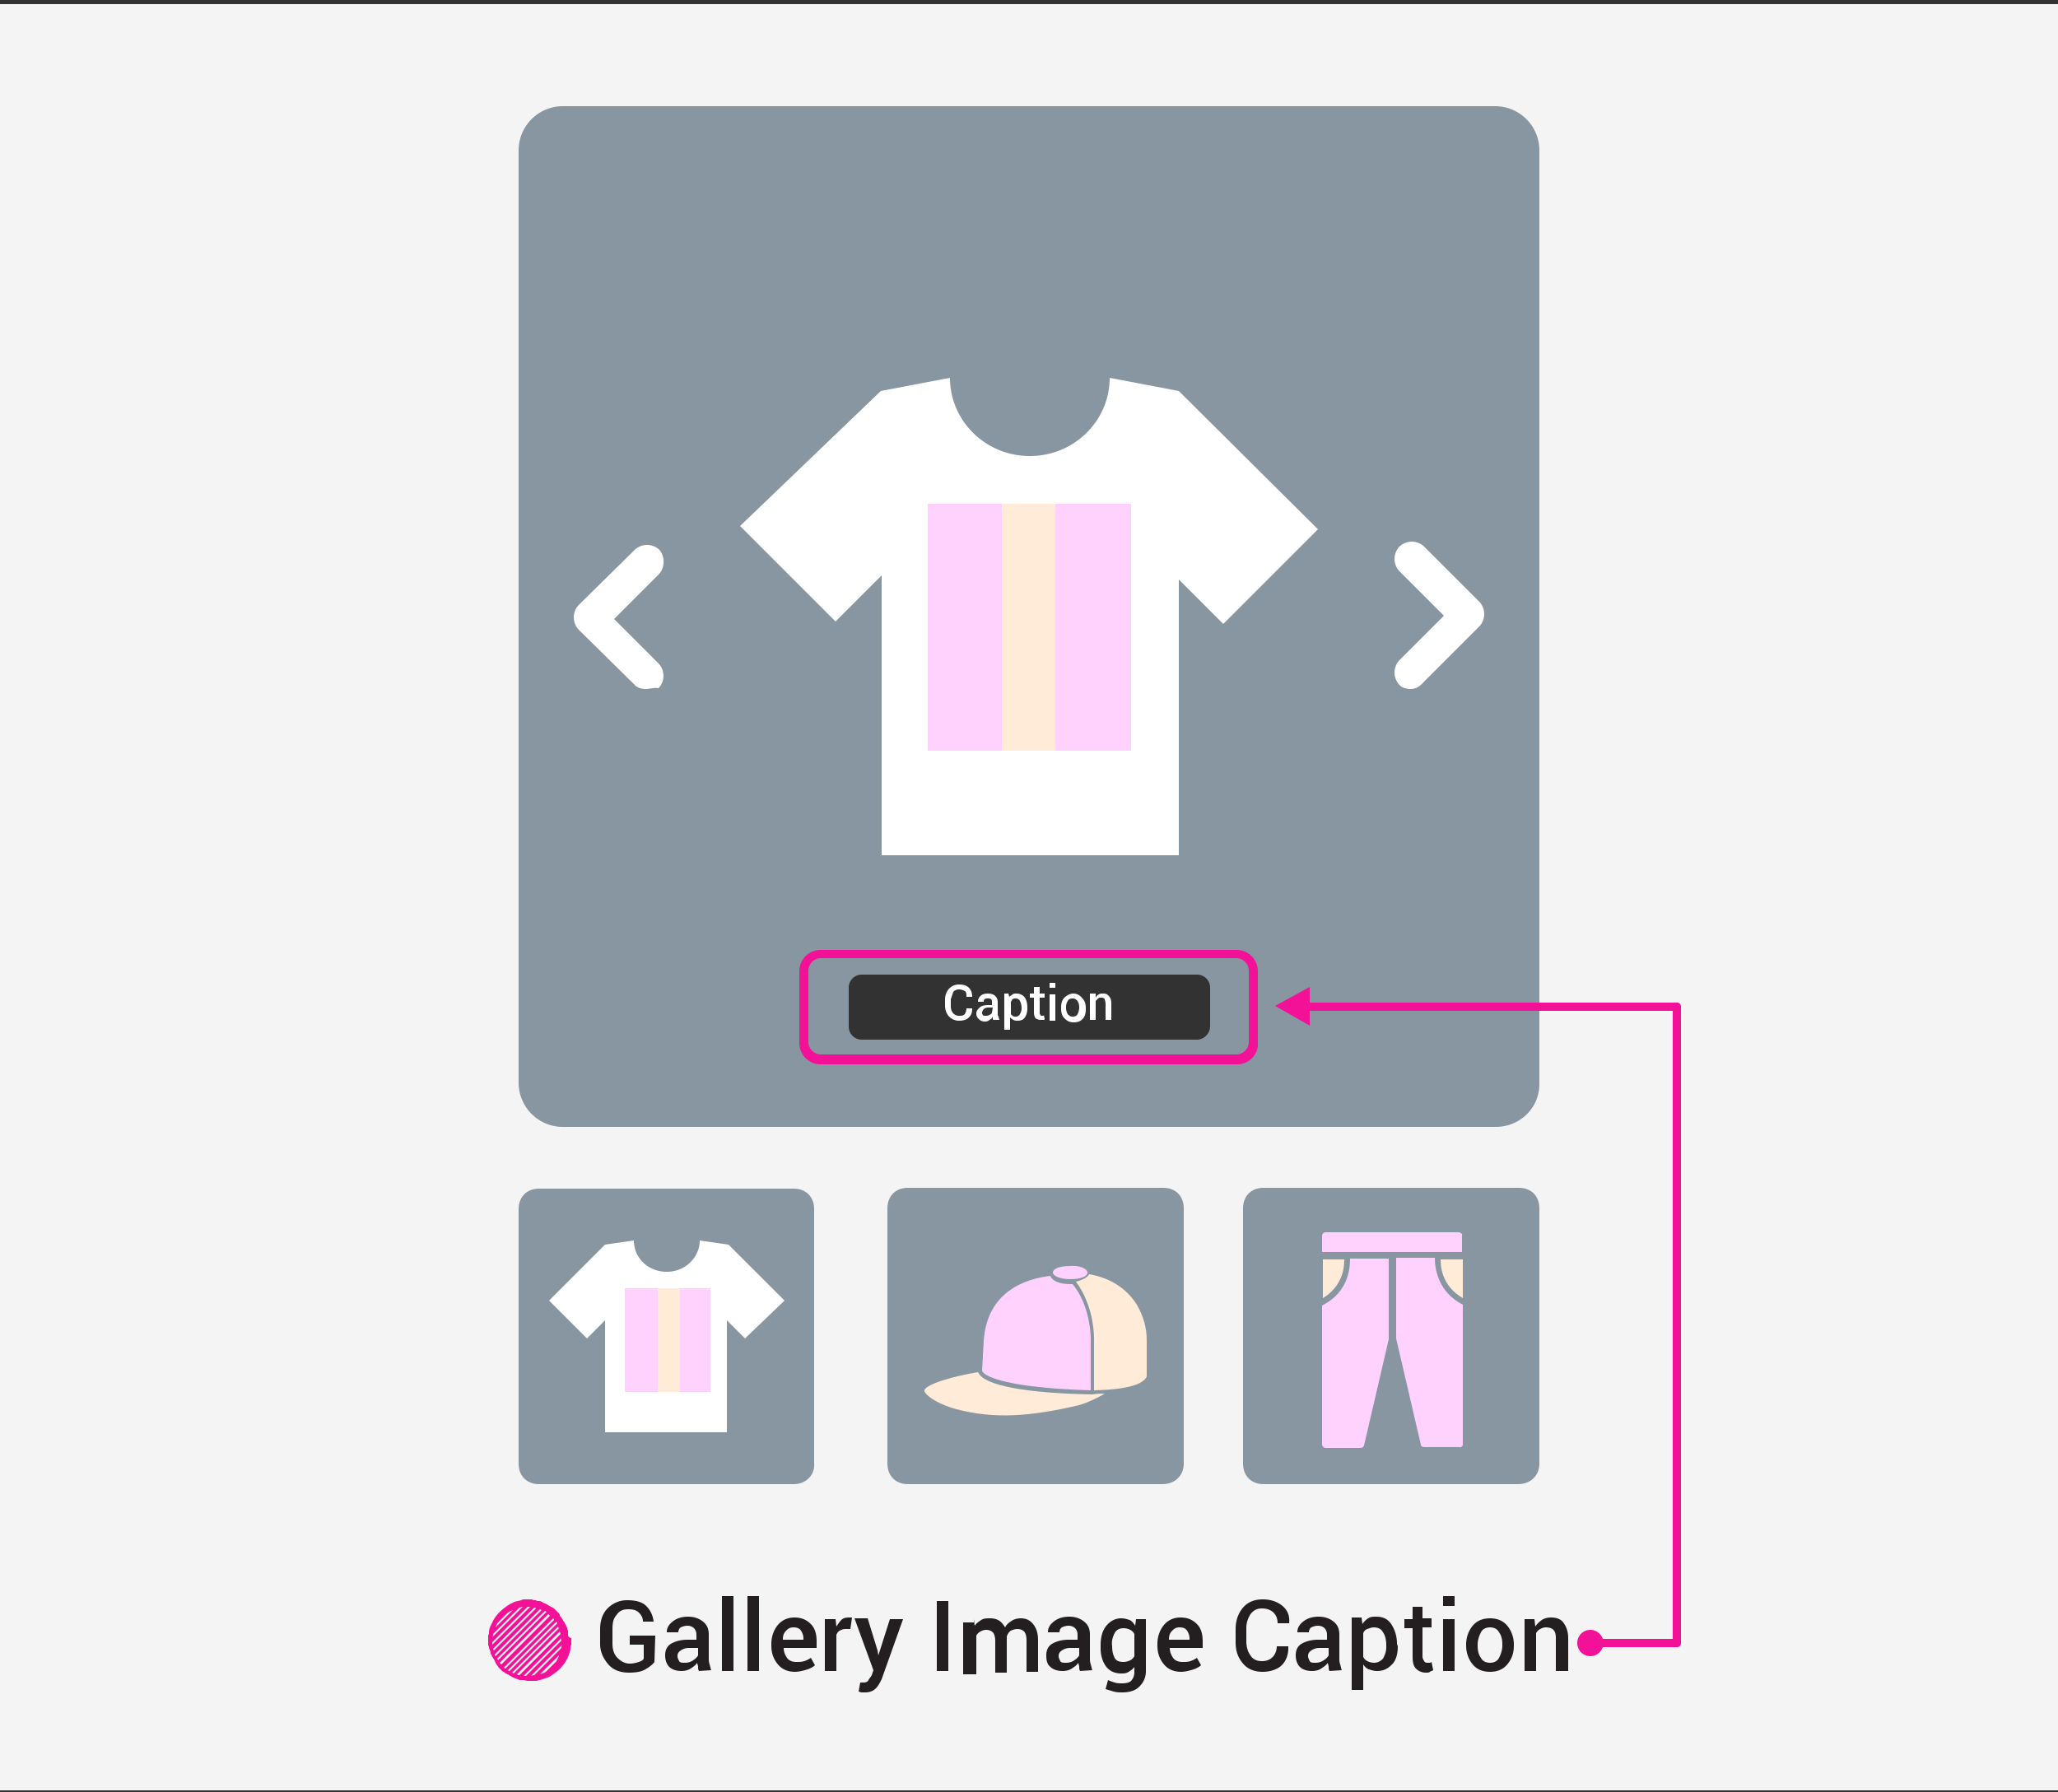 <svg xmlns="http://www.w3.org/2000/svg" xmlns:xlink="http://www.w3.org/1999/xlink" width="240" height="209" fill="none" xmlns:v="https://vecta.io/nano"><rect width="100%" height="100%" fill="#333333" stroke="none"/><g clip-path="url(#A)"><path d="M240 .48H0V208.8h240V.48z" fill="#f4f4f4"/><g fill="#8796a1"><path d="M174.336 12.384H65.664a5.16 5.16 0 0 0-5.184 5.184V126.24a5.16 5.16 0 0 0 5.184 5.184h108.768c2.88 0 5.184-2.304 5.088-5.184V17.568a5.16 5.16 0 0 0-5.184-5.184zm-81.792 126.24H62.88c-1.44 0-2.4.96-2.4 2.4v29.664c0 1.44.96 2.4 2.4 2.4h29.664c1.44 0 2.496-1.056 2.4-2.4v-29.664c0-1.44-.96-2.4-2.4-2.4z"/><use xlink:href="#B"/><path d="M177.12 138.528h-29.76c-1.44 0-2.4.96-2.4 2.4v29.76c0 1.44.96 2.4 2.4 2.4h29.664c1.536 0 2.496-1.056 2.496-2.4v-29.76c0-1.44-.96-2.4-2.4-2.4z"/></g><path d="M139.584 121.248h-39.072c-.202.003-.403-.035-.591-.111a1.53 1.53 0 0 1-.501-.333 1.51 1.51 0 0 1-.332-.501c-.076-.187-.114-.388-.112-.591V115.2a1.52 1.52 0 0 1 .444-1.092c.143-.143.313-.256.501-.332s.389-.114.591-.112h39.072c.202-.002.403.036.591.112s.358.189.501.332.256.314.332.501a1.5 1.5 0 0 1 .112.591v4.512c0 .768-.672 1.536-1.536 1.536z" fill="#333233"/><path d="M74.016 79.872c.192.288.768.48 1.248.48.576 0 .96-.192 1.536-.096.369-.389.574-.904.574-1.44s-.206-1.051-.574-1.44l-5.184-5.184 5.184-5.184c.768-.768.768-2.112.096-2.88-.389-.369-.904-.574-1.44-.574s-1.051.206-1.44.574l-6.528 6.432c-.369.389-.574.904-.574 1.44s.206 1.051.574 1.44l6.528 6.432zm98.496-9.696l-6.432-6.432c-.389-.369-.904-.574-1.44-.574s-1.051.206-1.44.574a2.09 2.09 0 0 0 0 2.88l5.184 5.184-5.184 5.184a2.09 2.09 0 0 0 0 2.88c.192.288.768.48 1.248.48.576 0 1.056-.192 1.632-.864l6.432-6.432a2.09 2.09 0 0 0 0-2.88zm-43.104-26.112c0 4.992-4.128 9.12-9.312 9.12s-9.312-4.128-9.312-9.12L102.72 45.6 86.304 61.344 97.44 72.48l5.376-5.376v32.64h34.656v-32.16l5.184 5.184 11.04-11.04L137.472 45.6l-8.064-1.536zM81.6 144.672c0 1.92-1.632 3.648-3.84 3.648s-3.84-1.632-3.84-3.648l-3.36.48-6.528 6.528 4.416 4.416 2.112-2.112v13.056h14.208v-13.056l2.112 2.112 4.608-4.416-6.528-6.528-3.36-.48zm29.568-28.992a.87.87 0 0 1 .672-.288c.288 0 .48.096.672.192s.192.384.192.672h.672c0-.384-.096-.768-.384-1.056s-.672-.384-1.152-.384a1.59 1.59 0 0 0-1.152.48c-.288.288-.48.768-.48 1.248v.768c0 .48.192.96.48 1.248a1.59 1.59 0 0 0 1.152.48c.48 0 .864-.096 1.152-.384s.384-.576.384-1.056h-.672c0 .288-.096.48-.192.672-.192.192-.384.192-.672.192a.87.87 0 0 1-.672-.288c-.192-.192-.288-.48-.288-.864v-.768l.288-.864zm5.184 2.592v-1.344c0-.384-.096-.576-.288-.768s-.48-.288-.864-.288-.672.096-.864.288a.87.87 0 0 0-.288.672h.672c0-.096 0-.192.096-.288s.192-.096.384-.096.288 0 .384.096.096.192.096.384v.288h-.48c-.384 0-.768.096-.96.288s-.384.384-.384.672a.87.87 0 0 0 .288.672c.192.192.384.288.768.288.192 0 .384-.096.48-.192a.74.74 0 0 0 .384-.384v.192s0 .192.096.192h.672c0-.096-.096-.192-.096-.384 0 0-.096-.096-.096-.288zm-.672-.192c0 .096-.096.192-.288.288s-.288.096-.48.096c-.096 0-.288 0-.288-.096-.096-.096-.096-.192-.096-.288a.73.73 0 0 1 .192-.384c.096-.096.288-.192.48-.192h.576l-.096.576zm2.88-2.208c-.192 0-.384 0-.48.096s-.288.192-.384.288l-.096-.384h-.48v4.224h.672v-1.44a1.32 1.32 0 0 0 .384.288c.192.096.288.096.48.096.384 0 .672-.096.864-.384s.288-.672.288-1.056v-.096c0-.48-.096-.864-.288-1.152s-.576-.48-.96-.48zm.576 1.728c0 .288-.096.48-.192.672a.53.53 0 0 1-.199.213c-.085.051-.182.077-.281.075-.192 0-.288 0-.384-.096s-.192-.096-.192-.288v-1.344c.096-.096.096-.192.192-.288s.192-.096.384-.096c.099-.002.196.024.281.075a.53.53 0 0 1 .199.213c.096.192.192.48.192.864zm2.496.864c-.192 0-.288 0-.288-.096-.096-.096-.096-.096-.096-.288v-1.728h.576v-.48h-.576v-.768h-.672v.768h-.48v.48h.48v1.728c0 .288.096.576.192.672s.384.192.576.192h.288c.096 0 .192 0 .192-.096l-.096-.48c0 .096-.096.096-.096.096zm.768-3.84h.672v.576h-.672v-.576zm0 1.344h.672v3.072h-.672v-3.072zm2.784-.096c-.384 0-.768.192-1.056.48s-.384.672-.384 1.152v.096c0 .48.096.864.384 1.152s.576.48 1.056.48.768-.096 1.056-.384.384-.672.384-1.152v-.096c0-.48-.096-.864-.384-1.152-.288-.384-.672-.576-1.056-.576zm.672 1.632a1.81 1.81 0 0 1-.192.768c-.096.192-.288.288-.576.288s-.384-.096-.576-.288c-.096-.192-.192-.384-.192-.768v-.096c0-.288.096-.48.192-.672s.288-.288.576-.288.384.096.576.288c.096.192.192.384.192.768zm2.784-1.632c-.192 0-.384 0-.48.096a.74.74 0 0 0-.384.384v-.48h-.672v3.072h.672v-2.208l.288-.288c.096-.096.192-.096.384-.096s.384.096.384.192.096.288.096.48v1.92h.672v-1.92c0-.384-.096-.672-.288-.864s-.288-.288-.672-.288z" fill="#fff"/><path d="M108.192 58.752h23.712v28.8h-23.712v-28.8zM72.864 150.24h9.984v12.096h-9.984V150.24zm51.936-.48c-1.248 0-2.112-.384-2.304-.96-2.592.288-7.392 1.632-7.776 7.584l-.192 3.456c0 .096.096.192.192.288.384.384 2.592 1.728 12.48 2.016v-5.856s.096-3.84-2.112-6.528h-.288zm2.016-1.344c0-.48-.96-.864-2.016-.768-1.152 0-2.016.288-2.016.768 0 .384.864.768 2.016.768s2.016-.288 2.016-.768zm43.68-4.32c.096-.192-.192-.384-.384-.384H154.56c-.192 0-.384.192-.384.384v1.92h16.32v-1.92zm-3.168 2.592h-4.512v9.408l2.88 12.384c0 .192.192.288.384.288h4.128c.096.096.384-.096.384-.288v-16.32c-2.976-1.536-3.264-4.32-3.264-5.472zm-13.152 5.568v16.32c.096.096.192.288.384.288h4.128c.192 0 .288-.096.384-.288l2.88-12.384v-9.408h-4.512c0 1.152-.192 3.936-3.264 5.472z" fill="#ffd2fd"/><g fill="#231f20"><path d="M76.32 193.824c-.192.288-.576.576-1.056.864s-1.152.384-1.92.384c-.96 0-1.824-.288-2.4-.96s-.96-1.44-.96-2.4v-1.728c0-.96.288-1.824.864-2.4a3.18 3.18 0 0 1 1.054-.716 3.17 3.17 0 0 1 1.25-.244c.96 0 1.728.192 2.208.672s.768 1.056.864 1.824h-1.248c0-.48-.192-.768-.48-1.056s-.672-.384-1.248-.384-1.056.192-1.344.672c-.384.384-.48.96-.48 1.632v1.728c0 .672.192 1.248.576 1.632s.864.672 1.44.672c.384 0 .768-.096 1.056-.192s.48-.192.576-.384v-1.632H73.44v-1.056h2.976l-.096 3.072zm5.184 1.056c-.096-.192-.096-.288-.096-.48s-.096-.288-.096-.48c-.192.288-.48.48-.768.672s-.672.288-1.056.288c-.672 0-1.152-.192-1.44-.48s-.48-.768-.48-1.344.192-1.056.672-1.344 1.152-.48 1.92-.48h1.056v-.576c0-.288-.096-.576-.288-.768s-.48-.288-.768-.288a1.81 1.81 0 0 0-.768.192c-.192.096-.288.384-.288.576H77.76c0-.48.192-.864.672-1.248s1.056-.576 1.824-.576c.672 0 1.248.192 1.728.576s.672.864.672 1.536v2.688c0 .288 0 .48.096.768s.096.48.192.672l-1.44.096zm-1.632-.96a1.62 1.62 0 0 0 .96-.288c.288-.192.48-.384.576-.576v-.864h-1.056a1.62 1.62 0 0 0-.96.288c-.288.192-.384.384-.384.672 0 .192.096.384.192.576s.384.192.672.192zm5.664.96h-1.344v-8.736h1.344v8.736zm2.976 0h-1.344v-8.736h1.344v8.736zm4.224.096c-.864 0-1.536-.288-2.016-.864s-.768-1.248-.768-2.208v-.192c0-.864.288-1.632.768-2.208s1.152-.864 1.92-.864c.864 0 1.44.288 1.92.768s.672 1.152.672 2.016v.768h-3.84c0 .48.192.864.384 1.152s.576.48 1.056.48c.384 0 .672 0 .96-.096s.48-.192.768-.384l.48.864c-.192.192-.576.384-.864.48s-.96.288-1.44.288zm-.192-5.184c-.384 0-.576.096-.864.384s-.384.576-.384 1.056h2.4v-.096a1.62 1.62 0 0 0-.288-.96c-.192-.288-.48-.384-.864-.384h0zm6.624.192h-.576c-.288 0-.48.096-.672.192s-.288.288-.384.48v4.224h-1.344v-6.048h1.248l.096.864c.192-.288.384-.576.576-.768s.48-.288.864-.288h.192.192l-.192 1.344zm3.168 2.496l.096.576 1.344-4.224h1.536l-2.496 7.008c-.192.384-.384.768-.672 1.056s-.672.48-1.248.48h-.384c-.192 0-.288-.096-.384-.096l.192-1.056h.192.192c.288 0 .48-.096.576-.288s.288-.384.384-.576l.192-.576-2.208-6.048h1.536l1.152 3.744zm8.256 2.4h-1.344v-8.16h1.344v8.16zm2.976-6.048l.096.768c.192-.288.48-.48.768-.672s.672-.192 1.056-.192.768.096 1.056.288.48.48.672.768c.192-.384.48-.576.768-.768s.672-.288 1.056-.288c.576 0 1.056.192 1.44.672s.576 1.056.576 1.92v3.648h-1.344v-3.648c0-.48-.096-.864-.288-1.056s-.48-.288-.768-.288a1.81 1.81 0 0 0-.768.192c-.192.096-.384.384-.48.672v.192.096 3.936h-1.344v-3.648c0-.48-.096-.864-.288-1.056s-.48-.288-.768-.288-.48.096-.672.192a1.16 1.16 0 0 0-.48.48v4.512h-1.536v-6.048h1.248v-.384zm12.384 6.048c-.096-.192-.096-.288-.096-.48s-.096-.288-.096-.48c-.192.288-.48.48-.768.672s-.672.288-1.056.288c-.672 0-1.152-.192-1.44-.48-.384-.288-.48-.768-.48-1.344s.192-1.056.672-1.344 1.152-.48 1.92-.48h1.056v-.576c0-.288-.096-.576-.288-.768s-.48-.288-.768-.288a1.81 1.81 0 0 0-.768.192c-.192.096-.288.384-.288.576h-1.344c0-.48.192-.864.672-1.248s1.056-.576 1.824-.576c.672 0 1.248.192 1.728.576s.672.864.672 1.536v2.688c0 .288 0 .48.096.768s.096.48.192.672l-1.44.096zm-1.632-.96a1.62 1.62 0 0 0 .96-.288c.288-.192.48-.384.576-.576v-.864H124.8a1.62 1.62 0 0 0-.96.288c-.288.192-.384.384-.384.672 0 .192.096.384.192.576s.384.192.672.192zm4.032-2.016c0-.96.192-1.728.672-2.304s1.056-.864 1.728-.864c.384 0 .672.096.96.192s.48.384.672.672l.096-.768h1.152v6.048c0 .768-.288 1.344-.768 1.824s-1.152.672-2.016.672c-.288 0-.576 0-.96-.096l-.96-.288.288-1.056c.192.096.48.192.768.288s.576.096.864.096c.48 0 .864-.096 1.056-.288.24-.263.377-.604.384-.96v-.672c-.192.288-.384.384-.672.576s-.576.192-.864.192c-.768 0-1.344-.288-1.728-.768s-.672-1.248-.672-2.112v-.384zm1.344.096c0 .576.096.96.288 1.344s.576.48 1.056.48a1.81 1.81 0 0 0 .768-.192 1.16 1.16 0 0 0 .48-.48v-2.592a1.16 1.16 0 0 0-.48-.48 1.81 1.81 0 0 0-.768-.192c-.48 0-.864.192-1.056.576s-.384.864-.288 1.536zm8.064 2.976c-.864 0-1.536-.288-2.016-.864s-.768-1.248-.768-2.208v-.192c0-.864.288-1.632.768-2.208s1.152-.864 1.92-.864c.864 0 1.44.288 1.92.768s.672 1.152.672 2.016v.768h-3.84c0 .48.192.864.384 1.152s.576.48 1.056.48c.384 0 .672 0 .96-.096s.48-.192.768-.384l.48.864c-.192.192-.576.384-.864.48s-.96.288-1.44.288zm-.192-5.184c-.384 0-.576.096-.864.384s-.384.576-.384 1.056h2.4v-.096a1.62 1.62 0 0 0-.288-.96c-.192-.288-.48-.384-.864-.384h0zm12.672 2.4c0 .864-.288 1.536-.768 2.016s-1.344.768-2.208.768c-.96 0-1.728-.288-2.304-.96s-.864-1.44-.864-2.496v-1.536c0-.96.288-1.824.864-2.496s1.344-.96 2.304-.96 1.728.288 2.304.768.864 1.152.768 2.016h-1.344c0-.576-.192-.96-.48-1.248s-.768-.48-1.344-.48-.96.192-1.344.672c-.288.48-.48.96-.48 1.632v1.536c0 .672.192 1.248.48 1.632.288.48.768.672 1.344.672s.96-.192 1.248-.48.48-.768.48-1.248h1.344v.192zm4.8 2.688c-.096-.192-.096-.288-.096-.48s-.096-.288-.096-.48c-.192.288-.48.48-.768.672s-.672.288-1.056.288c-.672 0-1.152-.192-1.44-.48s-.48-.768-.48-1.344.192-1.056.672-1.344 1.152-.48 1.92-.48h1.056v-.576c0-.288-.096-.576-.288-.768s-.48-.288-.768-.288a1.81 1.81 0 0 0-.768.192c-.192.096-.288.384-.288.576h-1.344c0-.48.192-.864.672-1.248s1.056-.576 1.824-.576c.672 0 1.248.192 1.728.576s.672.864.672 1.536v2.688c0 .288 0 .48.096.768s.096.48.192.672l-1.44.096zm-1.632-.96a1.62 1.62 0 0 0 .96-.288c.288-.192.48-.384.576-.576v-.864h-1.056a1.62 1.62 0 0 0-.96.288c-.288.192-.384.384-.384.672 0 .192.096.384.192.576s.384.192.672.192zm9.6-1.92c0 .864-.192 1.632-.672 2.112s-.96.768-1.728.768c-.384 0-.672-.096-.96-.192s-.48-.288-.672-.576v2.976h-1.344v-8.448h1.152l.096.768a2.24 2.24 0 0 1 .672-.672c.288-.192.576-.192.96-.192.768 0 1.344.288 1.728.864s.672 1.344.672 2.304l.096.288zm-1.344-.096c0-.576-.096-1.152-.384-1.536-.192-.384-.576-.576-1.056-.576-.288 0-.48.096-.768.192s-.384.288-.48.48v2.784a1.16 1.16 0 0 0 .48.48 1.81 1.81 0 0 0 .768.192c.48 0 .768-.192 1.056-.48.192-.384.384-.768.384-1.344v-.192zm4.224-4.608v1.44h1.056v1.056h-1.056v3.36c0 .288.096.384.192.576s.288.192.48.192h.192s.096 0 .192-.096l.192.96c-.096.096-.288.096-.384.192s-.288.096-.48.096a1.59 1.59 0 0 1-1.152-.48c-.288-.288-.384-.768-.384-1.344v-3.36h-.96v-1.056h.96v-1.44h1.152v-.096zm3.744 0h-1.344v-1.152h1.344v1.152zm0 7.584h-1.344v-6.048h1.344v6.048zm1.344-3.072c0-.864.288-1.632.768-2.208s1.152-.864 2.016-.864 1.536.288 2.016.864.768 1.344.768 2.208v.096c0 .96-.288 1.632-.768 2.208s-1.152.864-2.016.864-1.536-.288-2.016-.864-.768-1.344-.768-2.208v-.096zm1.344.096c0 .576.096 1.056.384 1.44.192.384.576.576 1.056.576s.864-.192 1.056-.576.384-.864.384-1.44v-.096c0-.576-.096-1.056-.384-1.44-.192-.384-.576-.576-1.056-.576s-.864.192-1.056.576-.384.864-.384 1.44v.096zm6.624-3.072l.096.864a2.92 2.92 0 0 1 .768-.768c.288-.192.672-.288 1.056-.288.672 0 1.152.192 1.44.576s.576.96.576 1.824v3.84h-1.44v-3.84c0-.48-.096-.768-.288-.96s-.48-.288-.864-.288c-.288 0-.48.096-.672.192a1.16 1.16 0 0 0-.48.48v4.416h-1.344v-6.048h1.152z"/></g><g fill="#ffebd7"><path d="M154.272 151.392c2.4-1.44 2.496-3.744 2.496-4.512h-2.496v4.512zM168 146.88c0 .768.096 3.072 2.592 4.512v-4.512H168zm-51.168-88.128h6.24v28.8h-6.24v-28.8zM76.704 150.24h2.592v12.096h-2.592V150.24zm37.536 10.08c-.096-.096-.096-.192-.192-.288-2.496.384-6.048 1.344-6.24 2.112-.096.384 1.248 1.536 3.744 2.208 4.416 1.152 8.544.864 14.304-.48.96-.288 2.016-.768 2.976-1.344-.384 0-.864 0-1.44.096-10.08-.192-12.576-1.536-13.152-2.304z"/><path d="M132.576 152.16c-1.44-2.304-3.744-3.264-5.568-3.552-.192.384-.768.672-1.536.864 2.208 2.976 2.112 6.624 2.112 6.816v5.856c4.416-.096 5.664-.864 6.048-1.44.096-.096.096-.192.096-.384v-.096-3.936c0-1.44-.384-2.784-1.152-4.128z"/></g><path d="M195.552 116.928h-42.816v-1.824l-4.032 2.208 4.032 2.304v-1.728h42.336v73.248h-8.16c-.192-.576-.768-1.056-1.44-1.056-.407 0-.798.162-1.086.45s-.45.679-.45 1.086.162.798.45 1.086.679.45 1.086.45c.672 0 1.248-.48 1.44-1.056h8.64c.064.004.128-.005.189-.028s.114-.058.16-.103a.46.46 0 0 0 .103-.16.45.45 0 0 0 .028-.189v-74.208c.004-.064-.005-.128-.028-.188s-.058-.115-.103-.161a.47.47 0 0 0-.16-.103c-.061-.023-.125-.032-.189-.028zm-51.36-6.144h-48.48c-1.344 0-2.496 1.056-2.496 2.496v8.352c0 1.344 1.056 2.496 2.496 2.496h48.576c1.344 0 2.496-1.152 2.4-2.496v-8.352c0-1.344-1.056-2.496-2.496-2.496zm1.44 10.752a1.48 1.48 0 0 1-1.44 1.44h-48.48a1.48 1.48 0 0 1-1.44-1.44v-8.352c.01-.379.165-.739.432-1.007a1.48 1.48 0 0 1 1.008-.433h48.48a1.48 1.48 0 0 1 1.44 1.44v8.352zM66.24 190.56v-.288c0-.096-.096-.288-.096-.384s-.096-.192-.096-.192a.73.73 0 0 0-.192-.384c0-.096-.096-.192-.096-.192-.096-.096-.096-.192-.192-.288 0-.096-.096-.096-.096-.192-.096-.096-.192-.192-.192-.288s-.096-.096-.096-.192l-.288-.288-.192-.192c-.096-.096-.192-.192-.288-.192-.096-.096-.096-.096-.192-.096-.096-.096-.192-.096-.288-.192-.096 0-.096-.096-.192-.096-.096-.096-.288-.096-.384-.192-.096 0-.096-.096-.192-.096-.096-.096-.288-.096-.384-.096s-.192 0-.288-.096c-.192 0-.288 0-.48-.096h-.288-.576c-.096 0-.192 0-.384.096-.288.096-.48.096-.768.192l-.576.288c-.768.48-1.536 1.152-1.92 1.92l-.288.576a1.81 1.81 0 0 0-.192.768c0 .096 0 .192-.096.384v.576.288c-.015.166.018.333.096.48 0 .096 0 .192.096.288 0 .096.096.288.096.384s0 .192.096.192c.024.145.091.278.192.384 0 .096.096.096.096.192.096.096.096.192.192.384 0 .096.096.096.096.192.096.096.192.192.192.288l.192.192.288.288c.096.096.096.096.192.096.096.096.192.192.288.192.096.096.096.096.192.096.096.096.192.096.288.192.096 0 .096.096.192.096.096.096.192.096.384.192.096 0 .192.096.288.096.096.096.288.096.384.096h.288c.192 0 .288.096.48.096h.288.096.48c.096 0 .288 0 .384-.096.288 0 .48-.096.768-.192.192-.096.384-.096.48-.192.864-.48 1.632-1.152 2.112-2.112.096-.192.192-.384.192-.48a1.81 1.81 0 0 0 .192-.768c0-.096 0-.288.096-.384v-.48-.288c-.384-.096-.384-.288-.384-.48zm-8.064-1.44l.96-.96c.192-.192.48-.288.672-.384l-2.016 2.016c.096-.288.192-.48.384-.672zm-.672 1.44l3.072-3.072c.096 0 .288-.096.384-.096l-3.552 3.552c.096-.096.096-.288.096-.384zm-.096.96l4.128-4.128h.288l-4.416 4.416v-.288zm.096.768l4.8-4.8c.096 0 .192 0 .192.096L57.6 192.48s-.096-.096-.096-.192zm.288.864c0-.096-.096-.096-.096-.192l5.28-5.28c.096 0 .096.096.192.096l-5.376 5.376zm.288.48c0-.096-.096-.096-.096-.192l5.568-5.568c.096 0 .096.096.192.096l-5.664 5.664zm.384.48l-.192-.192 5.664-5.664c.096 0 .096.096.192.192l-5.664 5.664zm.48.48c-.096 0-.096-.096-.192-.096l5.76-5.76s.096.096.096.192l-5.664 5.664zm.288.192l5.664-5.664c0 .096.096.096.096.192l-5.568 5.568c-.096 0-.192-.096-.192-.096zm.672.384c-.096 0-.096-.096-.192-.096l5.376-5.376c0 .096.096.192.096.192l-5.28 5.28zm.672.192c-.096 0-.192 0-.288-.096l4.992-4.992c0 .096.096.192.096.288l-4.8 4.8zm4.32-1.632l-1.152 1.152c-.192.192-.48.288-.768.384l2.208-2.208c0 .192-.192.384-.288.672zm.576-1.536l-3.168 3.168c-.096 0-.192 0-.384.096l3.648-3.648c-.096.096-.096.288-.096.384zm-4.128 3.264h-.288l4.416-4.416v.288l-4.128 4.128z" fill="#f21197"/></g><defs><clipPath id="A"><path fill="#fff" transform="translate(0 .48)" d="M0 0h240v208.32H0z"/></clipPath><path id="B" d="M135.648 138.528h-29.76c-1.44 0-2.4.96-2.4 2.4v29.76c0 1.44.96 2.4 2.4 2.4h29.664c1.536 0 2.496-1.056 2.496-2.4v-29.76c0-1.44-.96-2.4-2.4-2.4z"/></defs></svg>
